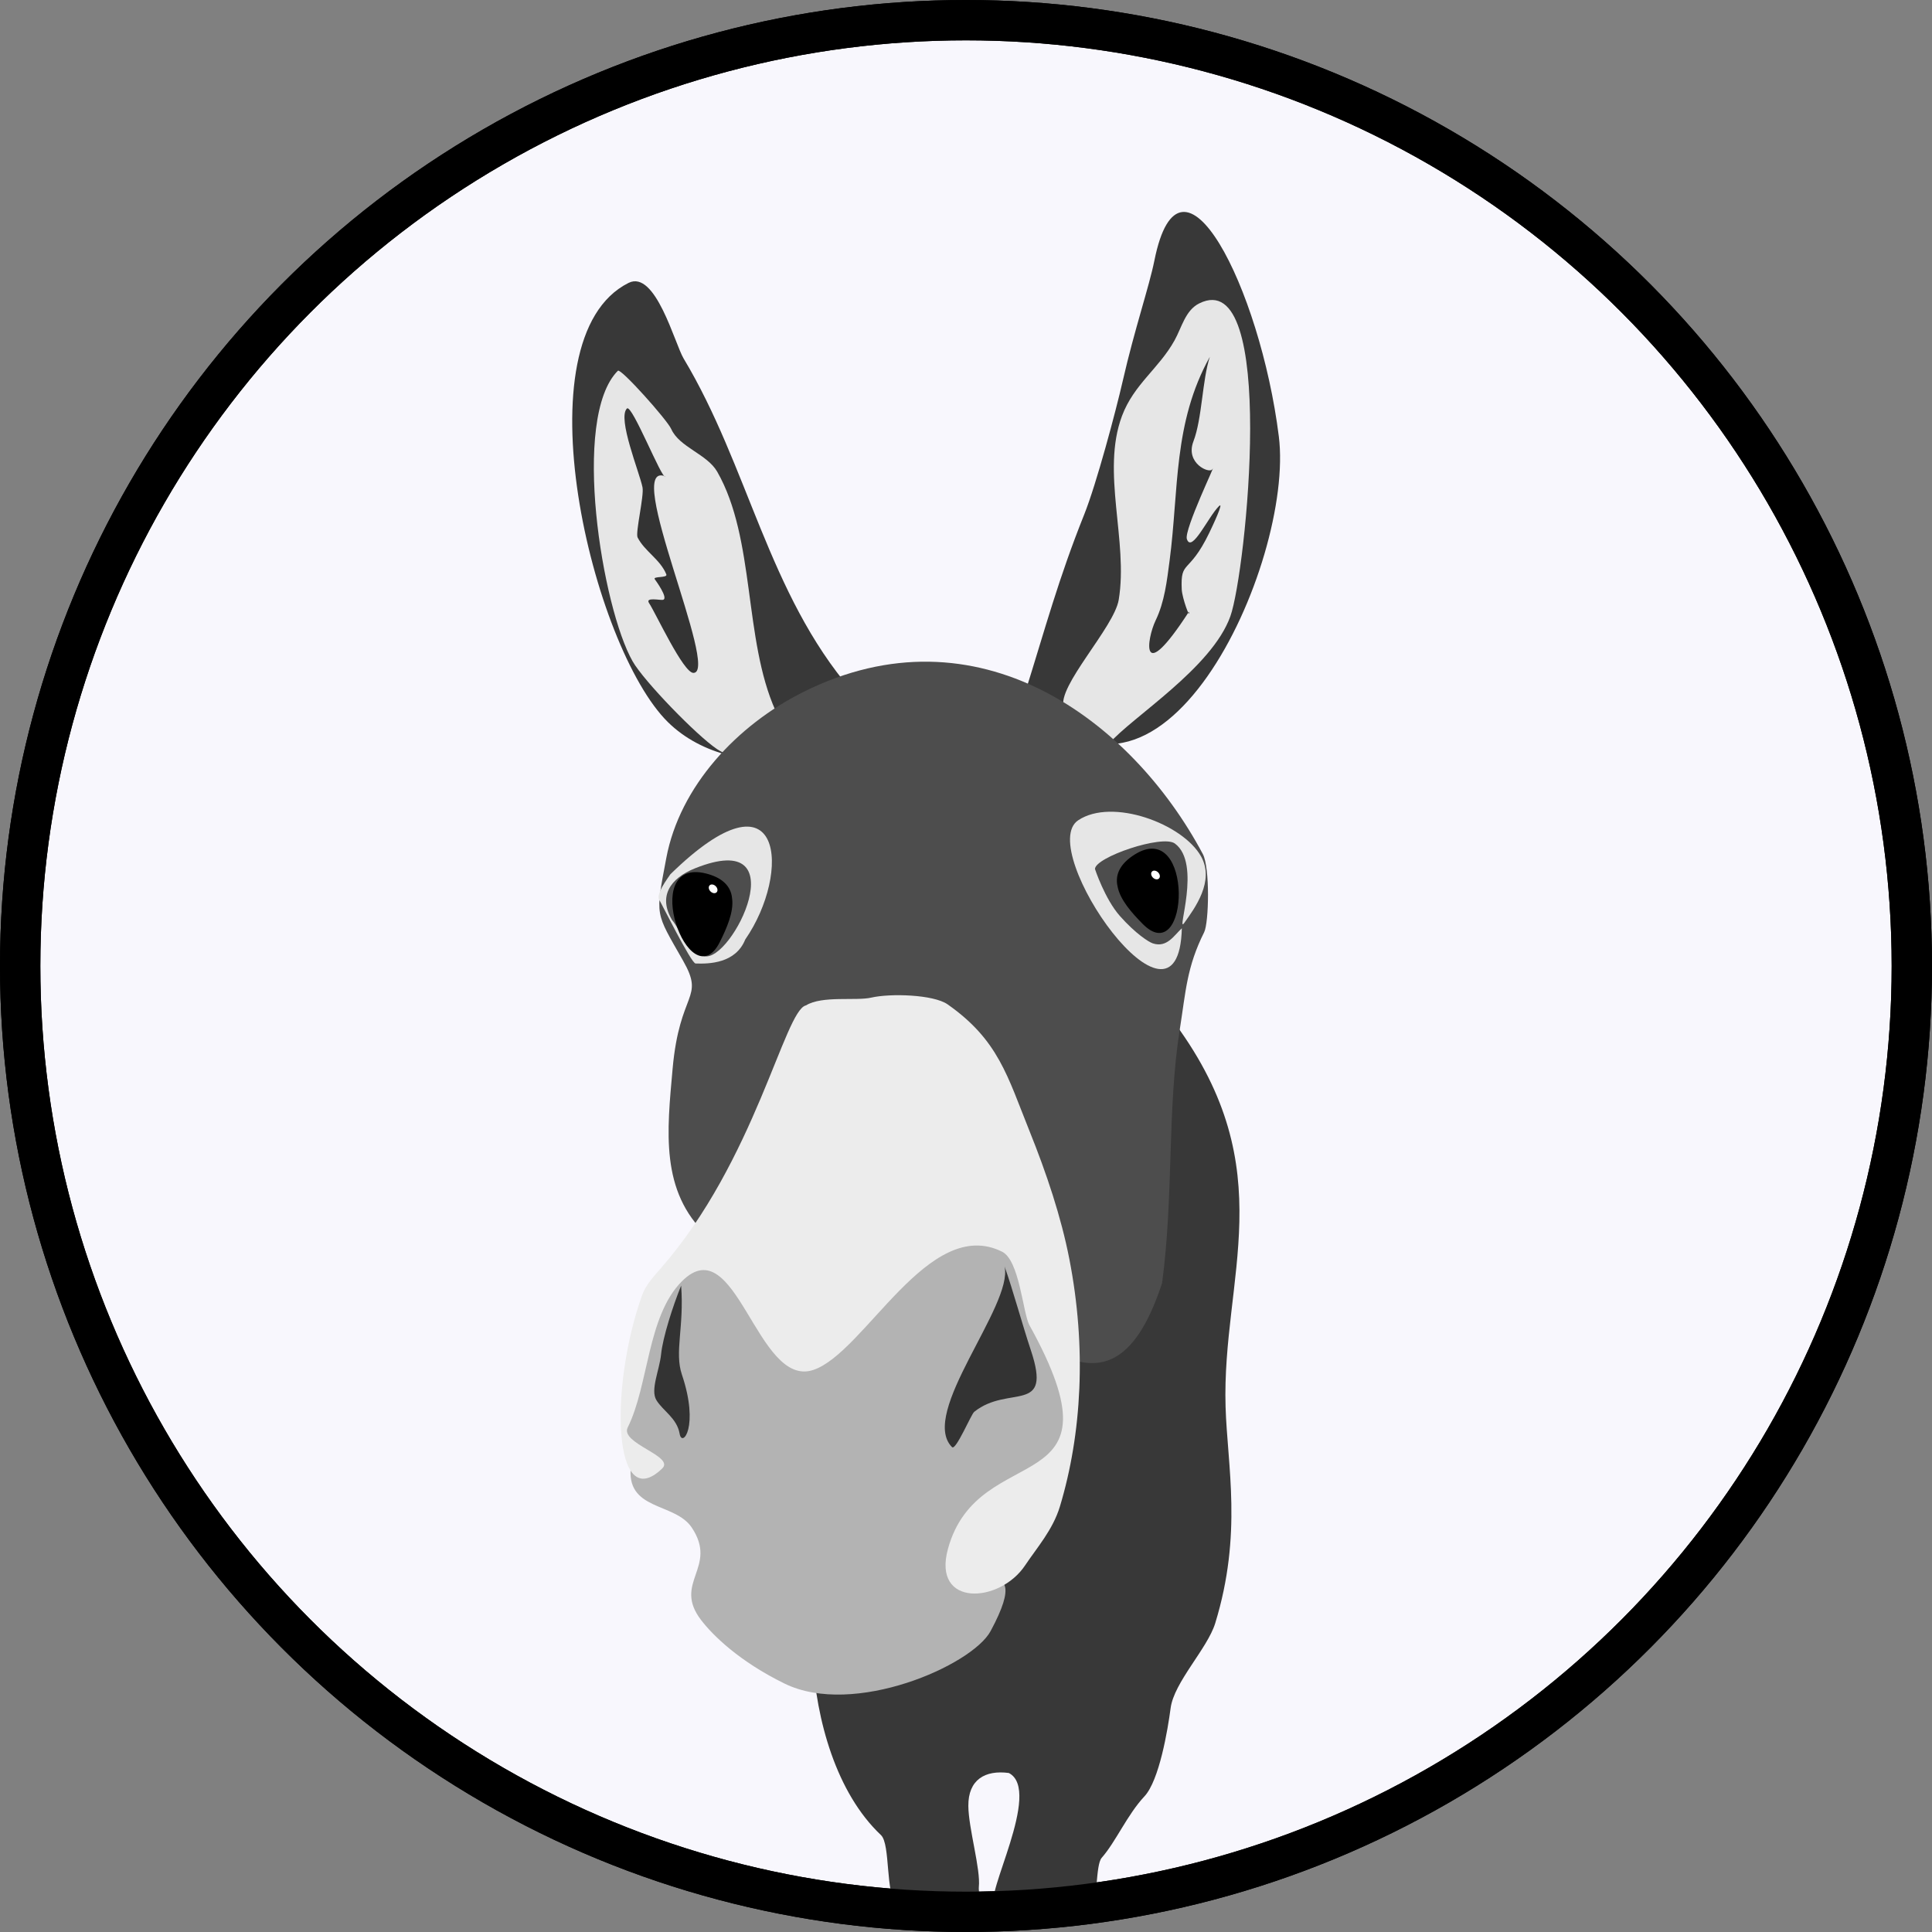 <?xml version="1.0" encoding="UTF-8" standalone="no"?>
<svg
   width="314.459mm"
   height="314.459mm"
   viewBox="0 0 314.459 314.459"
   version="1.1"
   id="svg8"
   inkscape:version="1.3-dev (980431ed50, 2022-06-01, custom)"
   sodipodi:docname="osiolek.svg"
   xmlns:inkscape="http://www.inkscape.org/namespaces/inkscape"
   xmlns:sodipodi="http://sodipodi.sourceforge.net/DTD/sodipodi-0.dtd"
   xmlns="http://www.w3.org/2000/svg"
   xmlns:svg="http://www.w3.org/2000/svg"
   xmlns:rdf="http://www.w3.org/1999/02/22-rdf-syntax-ns#"
   xmlns:cc="http://creativecommons.org/ns#"
   xmlns:dc="http://purl.org/dc/elements/1.1/">
  <rect x="0" y="0" width="314.459" height="314.459" fill="#808080" stroke="none"/>
  <defs
     id="defs2" />
  <sodipodi:namedview
     id="base"
     pagecolor="#ffffff"
     bordercolor="#666666"
     borderopacity="1.0"
     inkscape:pageopacity="0.0"
     inkscape:pageshadow="2"
     inkscape:zoom="0.51070905"
     inkscape:cx="809.65866"
     inkscape:cy="442.52202"
     inkscape:document-units="mm"
     inkscape:current-layer="layer2"
     inkscape:document-rotation="0"
     showgrid="false"
     inkscape:pagecheckerboard="true"
     showborder="true"
     borderlayer="false"
     inkscape:showpageshadow="false"
     inkscape:window-width="1920"
     inkscape:window-height="1047"
     inkscape:window-x="0"
     inkscape:window-y="0"
     inkscape:window-maximized="1"
     inkscape:deskcolor="#d1d1d1" />
  <g
     inkscape:groupmode="layer"
     id="layer2"
     inkscape:label="Warstwa 2"
     style="opacity:1"
     transform="translate(61.013,10.766)">
    <circle
       style="display:inline;fill:#f8f7fd;fill-opacity:1;fill-rule:evenodd;stroke:#000000;stroke-width:6.565;stroke-linecap:round;stroke-miterlimit:4;stroke-dasharray:none;stroke-opacity:1;paint-order:markers fill stroke"
       id="path895"
       cx="96.217"
       cy="146.464"
       r="153.947" />
    <path
       style="display:inline;fill:#383838;fill-opacity:1;stroke:none;stroke-width:0.265;stroke-linecap:butt;stroke-linejoin:miter;stroke-miterlimit:4;stroke-dasharray:none;stroke-opacity:1"
       d="M 77.642,101.696 C 63.981,85.779 60.826,65.205 50.247,47.574 48.825,45.205 45.68,33.086 41.293,35.28 c -18.079,9.04 -5.902,59.376 6.414,71.495 11.104,10.925 33.968,6.217 29.934,-5.078 z"
       id="path862"
       sodipodi:nodetypes="csssc" />
    <path
       style="fill:#e6e6e6;stroke:none;stroke-width:0.265;stroke-linecap:butt;stroke-linejoin:miter;stroke-miterlimit:4;stroke-dasharray:none;stroke-opacity:1"
       d="M 65.214,104.903 C 59.984,93.24 61.966,76.935 55.726,66.016 54.082,63.14 49.559,62.03 48.242,59.067 47.579,57.574 40.023,49.112 39.556,49.578 c -7.666,7.666 -2.542,38.649 2.405,47.307 1.827,3.198 10.411,12.063 13.764,14.299 5.252,3.501 11.083,-2.18 9.488,-6.281 z"
       id="path854" />
    <path
       style="fill:#383838;fill-opacity:1;stroke:none;stroke-width:0.265;stroke-linecap:butt;stroke-linejoin:miter;stroke-miterlimit:4;stroke-dasharray:none;stroke-opacity:1"
       d="m 105.839,101.963 c 3.356,-10.701 5.399,-18.441 9.622,-28.999 1.987,-4.968 5.13,-16.744 6.281,-21.782 1.917,-8.39 4.29,-15.309 5.138,-19.54 4.263,-21.269 17.231,4.456 20.253,28.627 2.579,20.633 -19.816,69.615 -41.293,41.694 z"
       id="path864"
       sodipodi:nodetypes="cssssc" />
    <path
       style="fill:#e6e6e6;stroke:none;stroke-width:0.265;stroke-linecap:butt;stroke-linejoin:miter;stroke-miterlimit:4;stroke-dasharray:none;stroke-opacity:1"
       d="m 119.51,110.262 c 3.653,-4.265 16.732,-12.284 19.738,-20.727 2.562,-7.195 7.708,-57.308 -5.078,-50.915 -2.253,1.127 -2.827,3.887 -4.009,6.014 -2.552,4.594 -6.62,7.139 -8.553,12.294 -3.428,9.142 1.056,20.39 -0.535,29.934 -0.752,4.511 -10.082,14.122 -8.954,17.506 1.218,3.654 4.393,4.181 7.39,5.893 z"
       id="path856"
       sodipodi:nodetypes="cssssssc" />
    <path
       style="fill:#383838;fill-opacity:1;stroke:none;stroke-width:0.265;stroke-linecap:butt;stroke-linejoin:miter;stroke-miterlimit:4;stroke-dasharray:none;stroke-opacity:1"
       d="m 130.255,155.841 c 17.561,23.892 7.581,41.31 8.211,62.376 0.286,9.565 2.777,20.686 -1.683,35.213 -1.272,4.143 -6.709,9.601 -7.262,13.826 -0.459,3.51 -1.852,11.792 -4.265,14.364 -2.777,2.96 -4.656,7.387 -6.951,9.998 -1.031,1.173 -0.592,7.18 -1.71,7.56 -3.137,1.066 -12.268,1.529 -15.627,0 -2.048,-0.932 7.754,-18.506 2.22,-21.365 -3.863,-0.515 -6.621,1.086 -6.59,5.36 0.027,3.664 2.031,10.326 1.707,13.207 -0.082,0.728 0.41,2.162 -0.13,2.535 -1.588,1.098 -5.887,1.813 -13.222,0.149 -1.896,-1.328 -0.992,-9.647 -2.574,-11.14 C 75.087,281.043 71.819,269.174 71.249,258.914 Z"
       id="path874"
       sodipodi:nodetypes="cssssssscssscscc" />
    <path
       style="fill:#4d4d4d;stroke:none;stroke-width:0.265;stroke-linecap:butt;stroke-linejoin:miter;stroke-miterlimit:4;stroke-dasharray:none;stroke-opacity:1"
       d="m 54.051,190.311 c -7.635,-7.19 -6.495,-16.952 -5.59,-27.098 1.141,-12.79 5.291,-11.299 1.715,-17.598 -4.577,-8.061 -4.55,-7.116 -2.74,-16.725 2.193,-11.647 11.458,-21.603 22.301,-27.025 28.365,-14.184 53.418,4.57 65.029,26.38 1.179,2.215 0.989,11.172 0.214,12.722 -2.851,5.702 -2.993,9.682 -3.945,15.665 -2.104,13.218 -0.987,27.084 -2.9,41.428 -9.161,28.012 -24.167,2.788 -38.554,-1.323 -8.803,-2.515 -34.696,2.759 -36.097,-7.749"
       id="path872"
       sodipodi:nodetypes="cssssssscsc" />
    <path
       style="fill:#b3b3b3;stroke:none;stroke-width:0.265;stroke-linecap:butt;stroke-linejoin:miter;stroke-miterlimit:4;stroke-dasharray:none;stroke-opacity:1"
       d="m 41.694,227.714 c -0.993,7.498 7.101,5.974 9.889,10.156 4.349,6.524 -3.185,8.933 1.524,15.059 1.914,2.49 6.185,6.709 13.577,10.331 11.254,5.515 30.531,-2.95 33.542,-8.553 8.245,-15.34 -7.634,-3.441 -3.074,-12.562 2.616,-5.231 8.894,-7.126 11.626,-11.225 7.176,-10.764 2.846,-25.689 -3.475,-36.75 -8.758,-15.326 -23.292,9.641 -30.736,13.363 -8.893,4.447 -12.706,-11.863 -19.778,-13.631 -12.547,-3.137 -16.07,25.484 -13.096,33.81 z"
       id="path866"
       sodipodi:nodetypes="csssssssssc" />
    <path
       style="fill:#ececec;stroke:none;stroke-width:0.265;stroke-linecap:butt;stroke-linejoin:miter;stroke-miterlimit:4;stroke-dasharray:none;stroke-opacity:1"
       d="m 70.158,152.878 c -3.486,0.809 -8.243,25.229 -23.637,42.814 -1.184,1.352 -2.431,2.707 -3.012,4.325 -5.351,14.908 -4.797,35.993 3.263,28.231 2.095,-2.018 -6.913,-4.08 -5.613,-6.682 3.427,-6.855 3.156,-18.123 8.82,-23.787 8.839,-8.839 12.19,17.496 21.382,14.433 8.383,-2.794 18.765,-25.229 30.736,-19.243 2.811,1.405 3.36,9.794 4.41,11.893 16.258,29.319 -8.226,18.169 -13.23,36.482 -2.601,9.517 8.414,8.894 12.562,2.673 1.922,-2.883 4.515,-5.777 5.666,-9.593 3.564,-11.822 4.344,-25.857 1.533,-40.264 -1.34,-6.871 -3.717,-13.959 -6.501,-20.876 -3.563,-8.849 -5.031,-14.77 -13.314,-20.576 -2.307,-1.617 -9.353,-1.81 -12.429,-1.099 -2.477,0.572 -7.985,-0.362 -10.635,1.269 z"
       id="path848"
       sodipodi:nodetypes="cssssssscsssssssc" />
    <path
       style="fill:#e6e6e6;stroke:none;stroke-width:0.265;stroke-linecap:butt;stroke-linejoin:miter;stroke-miterlimit:4;stroke-dasharray:none;stroke-opacity:1"
       d="m 131.347,140.324 c -0.511,20.614 -23.961,-12.851 -16.865,-17.581 5.535,-3.69 16.99,0.559 19.983,5.864 2.273,4.028 -1.005,8.44 -2.74,10.867 -1.345,1.881 2.904,-9.709 -1.512,-12.946 -2.046,-1.5 -13.004,2.237 -13.004,4.151 0,0 1.606,4.889 4.069,7.661 2.526,2.842 4.655,4.211 5.344,4.441 2.306,0.769 3.464,-1.311 4.725,-2.457 z"
       id="path852"
       sodipodi:nodetypes="csssssssc" />
    <path
       style="fill:#333333;stroke:none;stroke-width:0.265;stroke-linecap:butt;stroke-linejoin:miter;stroke-miterlimit:4;stroke-dasharray:none;stroke-opacity:1"
       d="m 135.907,47.307 c -5.993,10.78 -5.032,21.616 -6.548,33.141 -0.436,3.31 -0.818,6.75 -2.272,9.755 -1.462,3.023 -2.63,11.005 5.412,-1.403 0.261,1.436 -1.103,-2.184 -1.169,-3.642 -0.222,-4.908 1.147,-2.292 4.477,-9.187 0.566,-1.172 2.49,-5.263 1.57,-4.343 -1.76,1.76 -4.425,7.706 -5.212,5.345 -0.496,-1.489 5.025,-12.909 4.143,-11.359 -0.441,0.775 -4.446,-0.972 -3.074,-4.544 1.42,-3.695 1.435,-10.052 2.673,-13.764 z"
       id="path858"
       sodipodi:nodetypes="csscssssssc" />
    <path
       style="fill:#333333;stroke:none;stroke-width:0.265;stroke-linecap:butt;stroke-linejoin:miter;stroke-miterlimit:4;stroke-dasharray:none;stroke-opacity:1"
       d="m 47.253,66.749 c -0.471,0.703 -5.415,-11.834 -6.227,-11.023 -1.59,1.59 2.056,10.415 2.539,12.829 0.276,1.38 -1.183,7.389 -0.802,8.152 1.118,2.237 3.71,3.596 4.677,6.014 0.252,0.63 -2.278,0.259 -1.871,0.802 0.09,0.119 2.277,3.106 1.336,3.341 -0.433,0.108 -2.957,-0.493 -2.272,0.535 1.058,1.586 5.57,11.359 7.216,11.359 4.376,0 -11.61,-34.637 -4.598,-32.007 z"
       id="path860"
       sodipodi:nodetypes="cssssssssc" />
    <path
       style="fill:#333333;stroke:none;stroke-width:0.265;stroke-linecap:butt;stroke-linejoin:miter;stroke-miterlimit:4;stroke-dasharray:none;stroke-opacity:1"
       d="m 102.498,195.374 c 1.44,6.357 -14.027,23.926 -8.553,29.4 0.618,0.618 3.104,-5.343 3.608,-5.746 5.626,-4.5 12.752,0.57 9.221,-10.023 -1.413,-4.239 -2.923,-9.842 -4.276,-13.631 z"
       id="path868"
       sodipodi:nodetypes="cscsc" />
    <path
       style="fill:#333333;stroke:none;stroke-width:0.265;stroke-linecap:butt;stroke-linejoin:miter;stroke-miterlimit:4;stroke-dasharray:none;stroke-opacity:1"
       d="m 49.851,198.489 c 0.515,6.755 -1.117,10.801 0.125,14.48 2.868,8.498 0.029,11.937 -0.365,9.64 -0.44,-2.568 -2.725,-3.727 -3.792,-5.492 -1.01,-1.67 0.515,-4.896 0.771,-7.467 0.273,-2.734 1.92,-7.873 3.261,-11.162 z"
       id="path870"
       sodipodi:nodetypes="cssssc" />
    <path
       style="fill:#e6e6e6;stroke:none;stroke-width:0.265;stroke-linecap:butt;stroke-linejoin:miter;stroke-miterlimit:4;stroke-dasharray:none;stroke-opacity:1"
       d="m 60.289,142.142 c -1.567,3.901 -5.879,3.996 -8.092,3.914 -0.709,-0.026 -5.702,-10.075 -5.8,-10.174 -0.911,-0.911 1.34,-3.769 1.701,-4.347 18.569,-18.147 19.686,-0.194 12.192,10.606 z"
       id="path850"
       sodipodi:nodetypes="csscc" />
    <path
       style="fill:#4d4d4d;fill-opacity:1;stroke:none;stroke-width:0.265px;stroke-linecap:butt;stroke-linejoin:miter;stroke-opacity:1"
       d="m 48.376,138.98 c -2.265,-3.79 -0.386,-6.768 3.742,-8.419 16.856,-6.742 5.991,15.429 1.47,14.299 -2.6,-0.65 -3.91,-4.318 -5.212,-5.88 z"
       id="path897" />
    <path
       style="fill:#000000;stroke:#000000;stroke-width:0.265px;stroke-linecap:butt;stroke-linejoin:miter;stroke-opacity:1"
       d="m 58.019,135.504 c -0.176,-2.037 -1.656,-3.343 -4.158,-3.969 -10.832,-2.708 -2.511,20.33 2.173,10.961 1.099,-2.198 2.27,-4.851 1.984,-6.993 z"
       id="path876" />
    <path
       style="opacity:1;fill:#000000;stroke:#000000;stroke-width:0.265px;stroke-linecap:butt;stroke-linejoin:miter;stroke-opacity:1"
       d="m 121.018,133.5 c -0.466,-1.991 0.535,-3.692 2.719,-5.064 9.455,-5.94 8.704,18.543 1.34,11.094 -1.728,-1.748 -3.665,-3.905 -4.059,-6.03 z"
       id="path876-3" />
    <circle
       style="display:inline;fill:none;fill-opacity:1;fill-rule:evenodd;stroke:#000000;stroke-width:6.565;stroke-linecap:round;stroke-miterlimit:4;stroke-dasharray:none;stroke-opacity:1;paint-order:markers fill stroke"
       id="circle929"
       cx="96.217"
       cy="146.464"
       r="153.947"
       inkscape:export-xdpi="194"
       inkscape:export-ydpi="194"
       inkscape:export-filename="C:\Users\g_sal\circle929.png" />
    <ellipse
       style="display:inline;fill:#ffffff;fill-opacity:1;fill-rule:evenodd;stroke:none;stroke-width:6.565;stroke-linecap:round;stroke-miterlimit:4;stroke-dasharray:none;stroke-opacity:1;paint-order:markers fill stroke"
       id="path931"
       cx="-3.206"
       cy="182.938"
       rx="0.601"
       ry="0.802"
       transform="rotate(-44.988)" />
    <ellipse
       style="opacity:1;fill:#ffffff;fill-opacity:1;fill-rule:evenodd;stroke:none;stroke-width:6.565;stroke-linecap:round;stroke-miterlimit:4;stroke-dasharray:none;stroke-opacity:1;paint-order:markers fill stroke"
       id="path931-6"
       cx="-55.723"
       cy="133.626"
       rx="0.601"
       ry="0.802"
       transform="rotate(-44.988)" />
  </g>
</svg>
